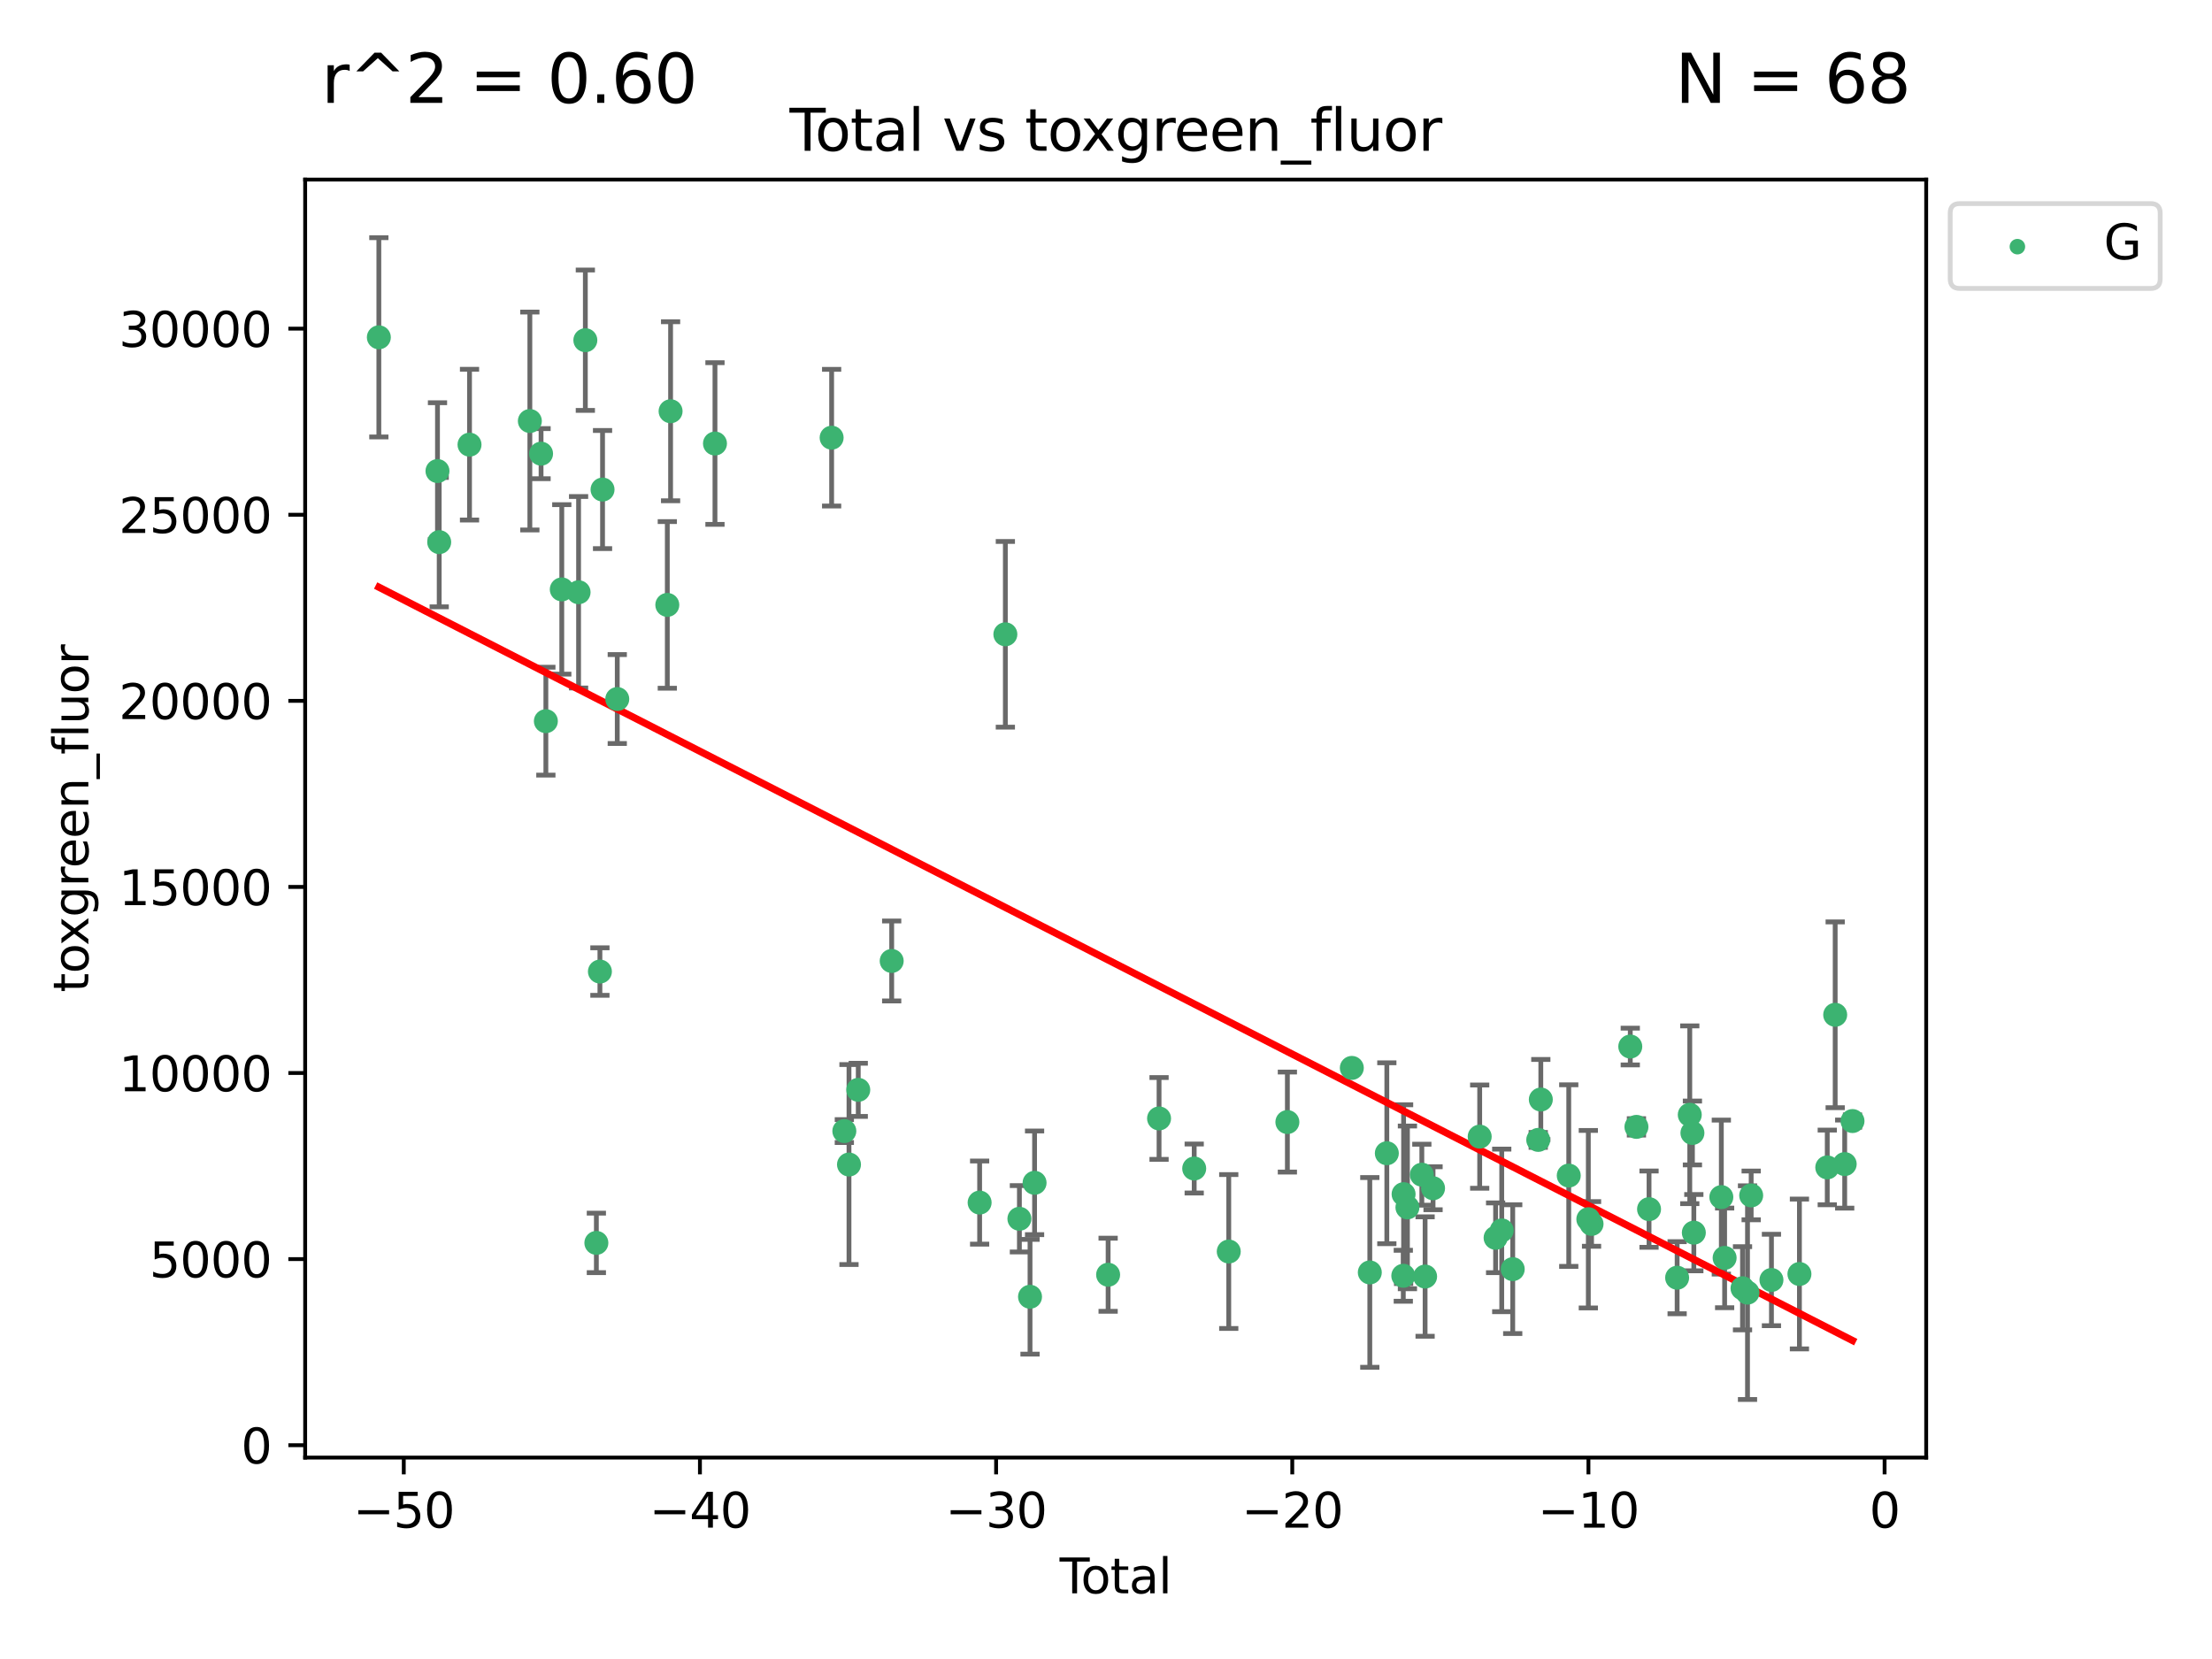 <?xml version="1.0" encoding="utf-8" standalone="no"?>
<!DOCTYPE svg PUBLIC "-//W3C//DTD SVG 1.1//EN"
  "http://www.w3.org/Graphics/SVG/1.1/DTD/svg11.dtd">
<svg xmlns:xlink="http://www.w3.org/1999/xlink" width="460.8pt" height="345.6pt" viewBox="0 0 460.8 345.6" xmlns="http://www.w3.org/2000/svg" version="1.1">
 <defs>
  <style type="text/css">*{stroke-linejoin: round; stroke-linecap: butt}</style>
 </defs>
 <g id="figure_1">
  <g id="patch_1">
   <path d="M 0 345.6 
L 460.8 345.6 
L 460.8 0 
L 0 0 
z
" style="fill: #ffffff"/>
  </g>
  <g id="axes_1">
   <g id="patch_2">
    <path d="M 63.571 303.64 
L 401.26 303.64 
L 401.26 37.411 
L 63.571 37.411 
z
" style="fill: #ffffff"/>
   </g>
   <g id="PathCollection_1">
    <defs>
     <path id="m50feec777f" d="M 0 1.118 
C 0.297 1.118 0.581 1 0.791 0.791 
C 1 0.581 1.118 0.297 1.118 0 
C 1.118 -0.297 1 -0.581 0.791 -0.791 
C 0.581 -1 0.297 -1.118 0 -1.118 
C -0.297 -1.118 -0.581 -1 -0.791 -0.791 
C -1 -0.581 -1.118 -0.297 -1.118 0 
C -1.118 0.297 -1 0.581 -0.791 0.791 
C -0.581 1 -0.297 1.118 0 1.118 
z
" style="stroke: #3cb371"/>
    </defs>
    <g clip-path="url(#p89e415d7a5)">
     <use xlink:href="#m50feec777f" x="78.921" y="70.269" style="fill: #3cb371; stroke: #3cb371"/>
     <use xlink:href="#m50feec777f" x="91.136" y="98.128" style="fill: #3cb371; stroke: #3cb371"/>
     <use xlink:href="#m50feec777f" x="91.494" y="112.936" style="fill: #3cb371; stroke: #3cb371"/>
     <use xlink:href="#m50feec777f" x="97.81" y="92.628" style="fill: #3cb371; stroke: #3cb371"/>
     <use xlink:href="#m50feec777f" x="110.379" y="87.706" style="fill: #3cb371; stroke: #3cb371"/>
     <use xlink:href="#m50feec777f" x="112.713" y="94.506" style="fill: #3cb371; stroke: #3cb371"/>
     <use xlink:href="#m50feec777f" x="113.714" y="150.232" style="fill: #3cb371; stroke: #3cb371"/>
     <use xlink:href="#m50feec777f" x="117.029" y="122.782" style="fill: #3cb371; stroke: #3cb371"/>
     <use xlink:href="#m50feec777f" x="120.529" y="123.376" style="fill: #3cb371; stroke: #3cb371"/>
     <use xlink:href="#m50feec777f" x="121.938" y="70.87" style="fill: #3cb371; stroke: #3cb371"/>
     <use xlink:href="#m50feec777f" x="124.233" y="258.917" style="fill: #3cb371; stroke: #3cb371"/>
     <use xlink:href="#m50feec777f" x="124.973" y="202.393" style="fill: #3cb371; stroke: #3cb371"/>
     <use xlink:href="#m50feec777f" x="125.521" y="101.983" style="fill: #3cb371; stroke: #3cb371"/>
     <use xlink:href="#m50feec777f" x="128.588" y="145.622" style="fill: #3cb371; stroke: #3cb371"/>
     <use xlink:href="#m50feec777f" x="139.013" y="126.013" style="fill: #3cb371; stroke: #3cb371"/>
     <use xlink:href="#m50feec777f" x="139.695" y="85.668" style="fill: #3cb371; stroke: #3cb371"/>
     <use xlink:href="#m50feec777f" x="148.942" y="92.395" style="fill: #3cb371; stroke: #3cb371"/>
     <use xlink:href="#m50feec777f" x="173.244" y="91.178" style="fill: #3cb371; stroke: #3cb371"/>
     <use xlink:href="#m50feec777f" x="175.89" y="235.62" style="fill: #3cb371; stroke: #3cb371"/>
     <use xlink:href="#m50feec777f" x="176.86" y="242.593" style="fill: #3cb371; stroke: #3cb371"/>
     <use xlink:href="#m50feec777f" x="178.791" y="227.033" style="fill: #3cb371; stroke: #3cb371"/>
     <use xlink:href="#m50feec777f" x="185.755" y="200.187" style="fill: #3cb371; stroke: #3cb371"/>
     <use xlink:href="#m50feec777f" x="204.075" y="250.518" style="fill: #3cb371; stroke: #3cb371"/>
     <use xlink:href="#m50feec777f" x="209.434" y="132.138" style="fill: #3cb371; stroke: #3cb371"/>
     <use xlink:href="#m50feec777f" x="212.36" y="253.895" style="fill: #3cb371; stroke: #3cb371"/>
     <use xlink:href="#m50feec777f" x="214.573" y="270.138" style="fill: #3cb371; stroke: #3cb371"/>
     <use xlink:href="#m50feec777f" x="215.521" y="246.401" style="fill: #3cb371; stroke: #3cb371"/>
     <use xlink:href="#m50feec777f" x="230.842" y="265.551" style="fill: #3cb371; stroke: #3cb371"/>
     <use xlink:href="#m50feec777f" x="241.453" y="232.992" style="fill: #3cb371; stroke: #3cb371"/>
     <use xlink:href="#m50feec777f" x="248.775" y="243.423" style="fill: #3cb371; stroke: #3cb371"/>
     <use xlink:href="#m50feec777f" x="255.972" y="260.715" style="fill: #3cb371; stroke: #3cb371"/>
     <use xlink:href="#m50feec777f" x="268.185" y="233.746" style="fill: #3cb371; stroke: #3cb371"/>
     <use xlink:href="#m50feec777f" x="281.609" y="222.465" style="fill: #3cb371; stroke: #3cb371"/>
     <use xlink:href="#m50feec777f" x="285.355" y="265.069" style="fill: #3cb371; stroke: #3cb371"/>
     <use xlink:href="#m50feec777f" x="288.902" y="240.244" style="fill: #3cb371; stroke: #3cb371"/>
     <use xlink:href="#m50feec777f" x="292.332" y="265.766" style="fill: #3cb371; stroke: #3cb371"/>
     <use xlink:href="#m50feec777f" x="292.394" y="248.765" style="fill: #3cb371; stroke: #3cb371"/>
     <use xlink:href="#m50feec777f" x="293.194" y="251.521" style="fill: #3cb371; stroke: #3cb371"/>
     <use xlink:href="#m50feec777f" x="296.194" y="244.71" style="fill: #3cb371; stroke: #3cb371"/>
     <use xlink:href="#m50feec777f" x="296.875" y="265.926" style="fill: #3cb371; stroke: #3cb371"/>
     <use xlink:href="#m50feec777f" x="298.531" y="247.533" style="fill: #3cb371; stroke: #3cb371"/>
     <use xlink:href="#m50feec777f" x="308.247" y="236.781" style="fill: #3cb371; stroke: #3cb371"/>
     <use xlink:href="#m50feec777f" x="311.561" y="257.855" style="fill: #3cb371; stroke: #3cb371"/>
     <use xlink:href="#m50feec777f" x="312.84" y="256.315" style="fill: #3cb371; stroke: #3cb371"/>
     <use xlink:href="#m50feec777f" x="315.128" y="264.386" style="fill: #3cb371; stroke: #3cb371"/>
     <use xlink:href="#m50feec777f" x="320.443" y="237.461" style="fill: #3cb371; stroke: #3cb371"/>
     <use xlink:href="#m50feec777f" x="320.98" y="229.05" style="fill: #3cb371; stroke: #3cb371"/>
     <use xlink:href="#m50feec777f" x="326.8" y="244.895" style="fill: #3cb371; stroke: #3cb371"/>
     <use xlink:href="#m50feec777f" x="330.877" y="253.983" style="fill: #3cb371; stroke: #3cb371"/>
     <use xlink:href="#m50feec777f" x="331.549" y="254.964" style="fill: #3cb371; stroke: #3cb371"/>
     <use xlink:href="#m50feec777f" x="339.616" y="218.015" style="fill: #3cb371; stroke: #3cb371"/>
     <use xlink:href="#m50feec777f" x="340.9" y="234.749" style="fill: #3cb371; stroke: #3cb371"/>
     <use xlink:href="#m50feec777f" x="343.526" y="251.89" style="fill: #3cb371; stroke: #3cb371"/>
     <use xlink:href="#m50feec777f" x="349.377" y="266.171" style="fill: #3cb371; stroke: #3cb371"/>
     <use xlink:href="#m50feec777f" x="352.01" y="232.227" style="fill: #3cb371; stroke: #3cb371"/>
     <use xlink:href="#m50feec777f" x="352.563" y="236.019" style="fill: #3cb371; stroke: #3cb371"/>
     <use xlink:href="#m50feec777f" x="352.856" y="256.785" style="fill: #3cb371; stroke: #3cb371"/>
     <use xlink:href="#m50feec777f" x="358.586" y="249.377" style="fill: #3cb371; stroke: #3cb371"/>
     <use xlink:href="#m50feec777f" x="359.272" y="262.041" style="fill: #3cb371; stroke: #3cb371"/>
     <use xlink:href="#m50feec777f" x="362.998" y="268.367" style="fill: #3cb371; stroke: #3cb371"/>
     <use xlink:href="#m50feec777f" x="364.039" y="269.278" style="fill: #3cb371; stroke: #3cb371"/>
     <use xlink:href="#m50feec777f" x="364.802" y="249.027" style="fill: #3cb371; stroke: #3cb371"/>
     <use xlink:href="#m50feec777f" x="369.025" y="266.639" style="fill: #3cb371; stroke: #3cb371"/>
     <use xlink:href="#m50feec777f" x="374.855" y="265.396" style="fill: #3cb371; stroke: #3cb371"/>
     <use xlink:href="#m50feec777f" x="380.652" y="243.193" style="fill: #3cb371; stroke: #3cb371"/>
     <use xlink:href="#m50feec777f" x="382.303" y="211.4" style="fill: #3cb371; stroke: #3cb371"/>
     <use xlink:href="#m50feec777f" x="384.285" y="242.5" style="fill: #3cb371; stroke: #3cb371"/>
     <use xlink:href="#m50feec777f" x="385.911" y="233.535" style="fill: #3cb371; stroke: #3cb371"/>
    </g>
   </g>
   <g id="matplotlib.axis_1">
    <g id="xtick_1">
     <g id="line2d_1">
      <defs>
       <path id="mc6e069c6bc" d="M 0 0 
L 0 3.5 
" style="stroke: #000000; stroke-width: 0.8"/>
      </defs>
      <g>
       <use xlink:href="#mc6e069c6bc" x="84.113" y="303.64" style="stroke: #000000; stroke-width: 0.8"/>
      </g>
     </g>
     <g id="text_1">
      <!-- −50 -->
      <g transform="translate(73.561 318.238)scale(0.1 -0.1)">
       <defs>
        <path id="DejaVuSans-2212" d="M 678 2272 
L 4684 2272 
L 4684 1741 
L 678 1741 
L 678 2272 
z
" transform="scale(0.016)"/>
        <path id="DejaVuSans-35" d="M 691 4666 
L 3169 4666 
L 3169 4134 
L 1269 4134 
L 1269 2991 
Q 1406 3038 1543 3061 
Q 1681 3084 1819 3084 
Q 2600 3084 3056 2656 
Q 3513 2228 3513 1497 
Q 3513 744 3044 326 
Q 2575 -91 1722 -91 
Q 1428 -91 1123 -41 
Q 819 9 494 109 
L 494 744 
Q 775 591 1075 516 
Q 1375 441 1709 441 
Q 2250 441 2565 725 
Q 2881 1009 2881 1497 
Q 2881 1984 2565 2268 
Q 2250 2553 1709 2553 
Q 1456 2553 1204 2497 
Q 953 2441 691 2322 
L 691 4666 
z
" transform="scale(0.016)"/>
        <path id="DejaVuSans-30" d="M 2034 4250 
Q 1547 4250 1301 3770 
Q 1056 3291 1056 2328 
Q 1056 1369 1301 889 
Q 1547 409 2034 409 
Q 2525 409 2770 889 
Q 3016 1369 3016 2328 
Q 3016 3291 2770 3770 
Q 2525 4250 2034 4250 
z
M 2034 4750 
Q 2819 4750 3233 4129 
Q 3647 3509 3647 2328 
Q 3647 1150 3233 529 
Q 2819 -91 2034 -91 
Q 1250 -91 836 529 
Q 422 1150 422 2328 
Q 422 3509 836 4129 
Q 1250 4750 2034 4750 
z
" transform="scale(0.016)"/>
       </defs>
       <use xlink:href="#DejaVuSans-2212"/>
       <use xlink:href="#DejaVuSans-35" x="83.789"/>
       <use xlink:href="#DejaVuSans-30" x="147.412"/>
      </g>
     </g>
    </g>
    <g id="xtick_2">
     <g id="line2d_2">
      <g>
       <use xlink:href="#mc6e069c6bc" x="145.81" y="303.64" style="stroke: #000000; stroke-width: 0.8"/>
      </g>
     </g>
     <g id="text_2">
      <!-- −40 -->
      <g transform="translate(135.257 318.238)scale(0.1 -0.1)">
       <defs>
        <path id="DejaVuSans-34" d="M 2419 4116 
L 825 1625 
L 2419 1625 
L 2419 4116 
z
M 2253 4666 
L 3047 4666 
L 3047 1625 
L 3713 1625 
L 3713 1100 
L 3047 1100 
L 3047 0 
L 2419 0 
L 2419 1100 
L 313 1100 
L 313 1709 
L 2253 4666 
z
" transform="scale(0.016)"/>
       </defs>
       <use xlink:href="#DejaVuSans-2212"/>
       <use xlink:href="#DejaVuSans-34" x="83.789"/>
       <use xlink:href="#DejaVuSans-30" x="147.412"/>
      </g>
     </g>
    </g>
    <g id="xtick_3">
     <g id="line2d_3">
      <g>
       <use xlink:href="#mc6e069c6bc" x="207.506" y="303.64" style="stroke: #000000; stroke-width: 0.8"/>
      </g>
     </g>
     <g id="text_3">
      <!-- −30 -->
      <g transform="translate(196.954 318.238)scale(0.1 -0.1)">
       <defs>
        <path id="DejaVuSans-33" d="M 2597 2516 
Q 3050 2419 3304 2112 
Q 3559 1806 3559 1356 
Q 3559 666 3084 287 
Q 2609 -91 1734 -91 
Q 1441 -91 1130 -33 
Q 819 25 488 141 
L 488 750 
Q 750 597 1062 519 
Q 1375 441 1716 441 
Q 2309 441 2620 675 
Q 2931 909 2931 1356 
Q 2931 1769 2642 2001 
Q 2353 2234 1838 2234 
L 1294 2234 
L 1294 2753 
L 1863 2753 
Q 2328 2753 2575 2939 
Q 2822 3125 2822 3475 
Q 2822 3834 2567 4026 
Q 2313 4219 1838 4219 
Q 1578 4219 1281 4162 
Q 984 4106 628 3988 
L 628 4550 
Q 988 4650 1302 4700 
Q 1616 4750 1894 4750 
Q 2613 4750 3031 4423 
Q 3450 4097 3450 3541 
Q 3450 3153 3228 2886 
Q 3006 2619 2597 2516 
z
" transform="scale(0.016)"/>
       </defs>
       <use xlink:href="#DejaVuSans-2212"/>
       <use xlink:href="#DejaVuSans-33" x="83.789"/>
       <use xlink:href="#DejaVuSans-30" x="147.412"/>
      </g>
     </g>
    </g>
    <g id="xtick_4">
     <g id="line2d_4">
      <g>
       <use xlink:href="#mc6e069c6bc" x="269.203" y="303.64" style="stroke: #000000; stroke-width: 0.8"/>
      </g>
     </g>
     <g id="text_4">
      <!-- −20 -->
      <g transform="translate(258.65 318.238)scale(0.1 -0.1)">
       <defs>
        <path id="DejaVuSans-32" d="M 1228 531 
L 3431 531 
L 3431 0 
L 469 0 
L 469 531 
Q 828 903 1448 1529 
Q 2069 2156 2228 2338 
Q 2531 2678 2651 2914 
Q 2772 3150 2772 3378 
Q 2772 3750 2511 3984 
Q 2250 4219 1831 4219 
Q 1534 4219 1204 4116 
Q 875 4013 500 3803 
L 500 4441 
Q 881 4594 1212 4672 
Q 1544 4750 1819 4750 
Q 2544 4750 2975 4387 
Q 3406 4025 3406 3419 
Q 3406 3131 3298 2873 
Q 3191 2616 2906 2266 
Q 2828 2175 2409 1742 
Q 1991 1309 1228 531 
z
" transform="scale(0.016)"/>
       </defs>
       <use xlink:href="#DejaVuSans-2212"/>
       <use xlink:href="#DejaVuSans-32" x="83.789"/>
       <use xlink:href="#DejaVuSans-30" x="147.412"/>
      </g>
     </g>
    </g>
    <g id="xtick_5">
     <g id="line2d_5">
      <g>
       <use xlink:href="#mc6e069c6bc" x="330.899" y="303.64" style="stroke: #000000; stroke-width: 0.8"/>
      </g>
     </g>
     <g id="text_5">
      <!-- −10 -->
      <g transform="translate(320.347 318.238)scale(0.1 -0.1)">
       <defs>
        <path id="DejaVuSans-31" d="M 794 531 
L 1825 531 
L 1825 4091 
L 703 3866 
L 703 4441 
L 1819 4666 
L 2450 4666 
L 2450 531 
L 3481 531 
L 3481 0 
L 794 0 
L 794 531 
z
" transform="scale(0.016)"/>
       </defs>
       <use xlink:href="#DejaVuSans-2212"/>
       <use xlink:href="#DejaVuSans-31" x="83.789"/>
       <use xlink:href="#DejaVuSans-30" x="147.412"/>
      </g>
     </g>
    </g>
    <g id="xtick_6">
     <g id="line2d_6">
      <g>
       <use xlink:href="#mc6e069c6bc" x="392.596" y="303.64" style="stroke: #000000; stroke-width: 0.8"/>
      </g>
     </g>
     <g id="text_6">
      <!-- 0 -->
      <g transform="translate(389.414 318.238)scale(0.1 -0.1)">
       <use xlink:href="#DejaVuSans-30"/>
      </g>
     </g>
    </g>
    <g id="text_7">
     <!-- Total -->
     <g transform="translate(220.739 331.917)scale(0.1 -0.1)">
      <defs>
       <path id="DejaVuSans-54" d="M -19 4666 
L 3928 4666 
L 3928 4134 
L 2272 4134 
L 2272 0 
L 1638 0 
L 1638 4134 
L -19 4134 
L -19 4666 
z
" transform="scale(0.016)"/>
       <path id="DejaVuSans-6f" d="M 1959 3097 
Q 1497 3097 1228 2736 
Q 959 2375 959 1747 
Q 959 1119 1226 758 
Q 1494 397 1959 397 
Q 2419 397 2687 759 
Q 2956 1122 2956 1747 
Q 2956 2369 2687 2733 
Q 2419 3097 1959 3097 
z
M 1959 3584 
Q 2709 3584 3137 3096 
Q 3566 2609 3566 1747 
Q 3566 888 3137 398 
Q 2709 -91 1959 -91 
Q 1206 -91 779 398 
Q 353 888 353 1747 
Q 353 2609 779 3096 
Q 1206 3584 1959 3584 
z
" transform="scale(0.016)"/>
       <path id="DejaVuSans-74" d="M 1172 4494 
L 1172 3500 
L 2356 3500 
L 2356 3053 
L 1172 3053 
L 1172 1153 
Q 1172 725 1289 603 
Q 1406 481 1766 481 
L 2356 481 
L 2356 0 
L 1766 0 
Q 1100 0 847 248 
Q 594 497 594 1153 
L 594 3053 
L 172 3053 
L 172 3500 
L 594 3500 
L 594 4494 
L 1172 4494 
z
" transform="scale(0.016)"/>
       <path id="DejaVuSans-61" d="M 2194 1759 
Q 1497 1759 1228 1600 
Q 959 1441 959 1056 
Q 959 750 1161 570 
Q 1363 391 1709 391 
Q 2188 391 2477 730 
Q 2766 1069 2766 1631 
L 2766 1759 
L 2194 1759 
z
M 3341 1997 
L 3341 0 
L 2766 0 
L 2766 531 
Q 2569 213 2275 61 
Q 1981 -91 1556 -91 
Q 1019 -91 701 211 
Q 384 513 384 1019 
Q 384 1609 779 1909 
Q 1175 2209 1959 2209 
L 2766 2209 
L 2766 2266 
Q 2766 2663 2505 2880 
Q 2244 3097 1772 3097 
Q 1472 3097 1187 3025 
Q 903 2953 641 2809 
L 641 3341 
Q 956 3463 1253 3523 
Q 1550 3584 1831 3584 
Q 2591 3584 2966 3190 
Q 3341 2797 3341 1997 
z
" transform="scale(0.016)"/>
       <path id="DejaVuSans-6c" d="M 603 4863 
L 1178 4863 
L 1178 0 
L 603 0 
L 603 4863 
z
" transform="scale(0.016)"/>
      </defs>
      <use xlink:href="#DejaVuSans-54"/>
      <use xlink:href="#DejaVuSans-6f" x="44.084"/>
      <use xlink:href="#DejaVuSans-74" x="105.266"/>
      <use xlink:href="#DejaVuSans-61" x="144.475"/>
      <use xlink:href="#DejaVuSans-6c" x="205.754"/>
     </g>
    </g>
   </g>
   <g id="matplotlib.axis_2">
    <g id="ytick_1">
     <g id="line2d_7">
      <defs>
       <path id="m54a5e94e7d" d="M 0 0 
L -3.5 0 
" style="stroke: #000000; stroke-width: 0.8"/>
      </defs>
      <g>
       <use xlink:href="#m54a5e94e7d" x="63.571" y="301.063" style="stroke: #000000; stroke-width: 0.8"/>
      </g>
     </g>
     <g id="text_8">
      <!-- 0 -->
      <g transform="translate(50.209 304.863)scale(0.1 -0.1)">
       <use xlink:href="#DejaVuSans-30"/>
      </g>
     </g>
    </g>
    <g id="ytick_2">
     <g id="line2d_8">
      <g>
       <use xlink:href="#m54a5e94e7d" x="63.571" y="262.296" style="stroke: #000000; stroke-width: 0.8"/>
      </g>
     </g>
     <g id="text_9">
      <!-- 5000 -->
      <g transform="translate(31.121 266.095)scale(0.1 -0.1)">
       <use xlink:href="#DejaVuSans-35"/>
       <use xlink:href="#DejaVuSans-30" x="63.623"/>
       <use xlink:href="#DejaVuSans-30" x="127.246"/>
       <use xlink:href="#DejaVuSans-30" x="190.869"/>
      </g>
     </g>
    </g>
    <g id="ytick_3">
     <g id="line2d_9">
      <g>
       <use xlink:href="#m54a5e94e7d" x="63.571" y="223.529" style="stroke: #000000; stroke-width: 0.8"/>
      </g>
     </g>
     <g id="text_10">
      <!-- 10000 -->
      <g transform="translate(24.759 227.328)scale(0.1 -0.1)">
       <use xlink:href="#DejaVuSans-31"/>
       <use xlink:href="#DejaVuSans-30" x="63.623"/>
       <use xlink:href="#DejaVuSans-30" x="127.246"/>
       <use xlink:href="#DejaVuSans-30" x="190.869"/>
       <use xlink:href="#DejaVuSans-30" x="254.492"/>
      </g>
     </g>
    </g>
    <g id="ytick_4">
     <g id="line2d_10">
      <g>
       <use xlink:href="#m54a5e94e7d" x="63.571" y="184.762" style="stroke: #000000; stroke-width: 0.8"/>
      </g>
     </g>
     <g id="text_11">
      <!-- 15000 -->
      <g transform="translate(24.759 188.561)scale(0.1 -0.1)">
       <use xlink:href="#DejaVuSans-31"/>
       <use xlink:href="#DejaVuSans-35" x="63.623"/>
       <use xlink:href="#DejaVuSans-30" x="127.246"/>
       <use xlink:href="#DejaVuSans-30" x="190.869"/>
       <use xlink:href="#DejaVuSans-30" x="254.492"/>
      </g>
     </g>
    </g>
    <g id="ytick_5">
     <g id="line2d_11">
      <g>
       <use xlink:href="#m54a5e94e7d" x="63.571" y="145.995" style="stroke: #000000; stroke-width: 0.8"/>
      </g>
     </g>
     <g id="text_12">
      <!-- 20000 -->
      <g transform="translate(24.759 149.794)scale(0.1 -0.1)">
       <use xlink:href="#DejaVuSans-32"/>
       <use xlink:href="#DejaVuSans-30" x="63.623"/>
       <use xlink:href="#DejaVuSans-30" x="127.246"/>
       <use xlink:href="#DejaVuSans-30" x="190.869"/>
       <use xlink:href="#DejaVuSans-30" x="254.492"/>
      </g>
     </g>
    </g>
    <g id="ytick_6">
     <g id="line2d_12">
      <g>
       <use xlink:href="#m54a5e94e7d" x="63.571" y="107.228" style="stroke: #000000; stroke-width: 0.8"/>
      </g>
     </g>
     <g id="text_13">
      <!-- 25000 -->
      <g transform="translate(24.759 111.027)scale(0.1 -0.1)">
       <use xlink:href="#DejaVuSans-32"/>
       <use xlink:href="#DejaVuSans-35" x="63.623"/>
       <use xlink:href="#DejaVuSans-30" x="127.246"/>
       <use xlink:href="#DejaVuSans-30" x="190.869"/>
       <use xlink:href="#DejaVuSans-30" x="254.492"/>
      </g>
     </g>
    </g>
    <g id="ytick_7">
     <g id="line2d_13">
      <g>
       <use xlink:href="#m54a5e94e7d" x="63.571" y="68.461" style="stroke: #000000; stroke-width: 0.8"/>
      </g>
     </g>
     <g id="text_14">
      <!-- 30000 -->
      <g transform="translate(24.759 72.26)scale(0.1 -0.1)">
       <use xlink:href="#DejaVuSans-33"/>
       <use xlink:href="#DejaVuSans-30" x="63.623"/>
       <use xlink:href="#DejaVuSans-30" x="127.246"/>
       <use xlink:href="#DejaVuSans-30" x="190.869"/>
       <use xlink:href="#DejaVuSans-30" x="254.492"/>
      </g>
     </g>
    </g>
    <g id="text_15">
     <!-- toxgreen_fluor -->
     <g transform="translate(18.401 206.72)rotate(-90)scale(0.1 -0.1)">
      <defs>
       <path id="DejaVuSans-78" d="M 3513 3500 
L 2247 1797 
L 3578 0 
L 2900 0 
L 1881 1375 
L 863 0 
L 184 0 
L 1544 1831 
L 300 3500 
L 978 3500 
L 1906 2253 
L 2834 3500 
L 3513 3500 
z
" transform="scale(0.016)"/>
       <path id="DejaVuSans-67" d="M 2906 1791 
Q 2906 2416 2648 2759 
Q 2391 3103 1925 3103 
Q 1463 3103 1205 2759 
Q 947 2416 947 1791 
Q 947 1169 1205 825 
Q 1463 481 1925 481 
Q 2391 481 2648 825 
Q 2906 1169 2906 1791 
z
M 3481 434 
Q 3481 -459 3084 -895 
Q 2688 -1331 1869 -1331 
Q 1566 -1331 1297 -1286 
Q 1028 -1241 775 -1147 
L 775 -588 
Q 1028 -725 1275 -790 
Q 1522 -856 1778 -856 
Q 2344 -856 2625 -561 
Q 2906 -266 2906 331 
L 2906 616 
Q 2728 306 2450 153 
Q 2172 0 1784 0 
Q 1141 0 747 490 
Q 353 981 353 1791 
Q 353 2603 747 3093 
Q 1141 3584 1784 3584 
Q 2172 3584 2450 3431 
Q 2728 3278 2906 2969 
L 2906 3500 
L 3481 3500 
L 3481 434 
z
" transform="scale(0.016)"/>
       <path id="DejaVuSans-72" d="M 2631 2963 
Q 2534 3019 2420 3045 
Q 2306 3072 2169 3072 
Q 1681 3072 1420 2755 
Q 1159 2438 1159 1844 
L 1159 0 
L 581 0 
L 581 3500 
L 1159 3500 
L 1159 2956 
Q 1341 3275 1631 3429 
Q 1922 3584 2338 3584 
Q 2397 3584 2469 3576 
Q 2541 3569 2628 3553 
L 2631 2963 
z
" transform="scale(0.016)"/>
       <path id="DejaVuSans-65" d="M 3597 1894 
L 3597 1613 
L 953 1613 
Q 991 1019 1311 708 
Q 1631 397 2203 397 
Q 2534 397 2845 478 
Q 3156 559 3463 722 
L 3463 178 
Q 3153 47 2828 -22 
Q 2503 -91 2169 -91 
Q 1331 -91 842 396 
Q 353 884 353 1716 
Q 353 2575 817 3079 
Q 1281 3584 2069 3584 
Q 2775 3584 3186 3129 
Q 3597 2675 3597 1894 
z
M 3022 2063 
Q 3016 2534 2758 2815 
Q 2500 3097 2075 3097 
Q 1594 3097 1305 2825 
Q 1016 2553 972 2059 
L 3022 2063 
z
" transform="scale(0.016)"/>
       <path id="DejaVuSans-6e" d="M 3513 2113 
L 3513 0 
L 2938 0 
L 2938 2094 
Q 2938 2591 2744 2837 
Q 2550 3084 2163 3084 
Q 1697 3084 1428 2787 
Q 1159 2491 1159 1978 
L 1159 0 
L 581 0 
L 581 3500 
L 1159 3500 
L 1159 2956 
Q 1366 3272 1645 3428 
Q 1925 3584 2291 3584 
Q 2894 3584 3203 3211 
Q 3513 2838 3513 2113 
z
" transform="scale(0.016)"/>
       <path id="DejaVuSans-5f" d="M 3263 -1063 
L 3263 -1509 
L -63 -1509 
L -63 -1063 
L 3263 -1063 
z
" transform="scale(0.016)"/>
       <path id="DejaVuSans-66" d="M 2375 4863 
L 2375 4384 
L 1825 4384 
Q 1516 4384 1395 4259 
Q 1275 4134 1275 3809 
L 1275 3500 
L 2222 3500 
L 2222 3053 
L 1275 3053 
L 1275 0 
L 697 0 
L 697 3053 
L 147 3053 
L 147 3500 
L 697 3500 
L 697 3744 
Q 697 4328 969 4595 
Q 1241 4863 1831 4863 
L 2375 4863 
z
" transform="scale(0.016)"/>
       <path id="DejaVuSans-75" d="M 544 1381 
L 544 3500 
L 1119 3500 
L 1119 1403 
Q 1119 906 1312 657 
Q 1506 409 1894 409 
Q 2359 409 2629 706 
Q 2900 1003 2900 1516 
L 2900 3500 
L 3475 3500 
L 3475 0 
L 2900 0 
L 2900 538 
Q 2691 219 2414 64 
Q 2138 -91 1772 -91 
Q 1169 -91 856 284 
Q 544 659 544 1381 
z
M 1991 3584 
L 1991 3584 
z
" transform="scale(0.016)"/>
      </defs>
      <use xlink:href="#DejaVuSans-74"/>
      <use xlink:href="#DejaVuSans-6f" x="39.209"/>
      <use xlink:href="#DejaVuSans-78" x="97.266"/>
      <use xlink:href="#DejaVuSans-67" x="156.445"/>
      <use xlink:href="#DejaVuSans-72" x="219.922"/>
      <use xlink:href="#DejaVuSans-65" x="258.785"/>
      <use xlink:href="#DejaVuSans-65" x="320.309"/>
      <use xlink:href="#DejaVuSans-6e" x="381.832"/>
      <use xlink:href="#DejaVuSans-5f" x="445.211"/>
      <use xlink:href="#DejaVuSans-66" x="495.211"/>
      <use xlink:href="#DejaVuSans-6c" x="530.416"/>
      <use xlink:href="#DejaVuSans-75" x="558.199"/>
      <use xlink:href="#DejaVuSans-6f" x="621.578"/>
      <use xlink:href="#DejaVuSans-72" x="682.76"/>
     </g>
    </g>
   </g>
   <g id="LineCollection_1">
    <path d="M 78.921 91.025 
L 78.921 49.513 
" clip-path="url(#p89e415d7a5)" style="fill: none; stroke: #696969"/>
    <path d="M 91.136 112.365 
L 91.136 83.892 
" clip-path="url(#p89e415d7a5)" style="fill: none; stroke: #696969"/>
    <path d="M 91.494 126.411 
L 91.494 99.461 
" clip-path="url(#p89e415d7a5)" style="fill: none; stroke: #696969"/>
    <path d="M 97.81 108.33 
L 97.81 76.926 
" clip-path="url(#p89e415d7a5)" style="fill: none; stroke: #696969"/>
    <path d="M 110.379 110.4 
L 110.379 65.012 
" clip-path="url(#p89e415d7a5)" style="fill: none; stroke: #696969"/>
    <path d="M 112.713 99.727 
L 112.713 89.286 
" clip-path="url(#p89e415d7a5)" style="fill: none; stroke: #696969"/>
    <path d="M 113.714 161.47 
L 113.714 138.993 
" clip-path="url(#p89e415d7a5)" style="fill: none; stroke: #696969"/>
    <path d="M 117.029 140.43 
L 117.029 105.133 
" clip-path="url(#p89e415d7a5)" style="fill: none; stroke: #696969"/>
    <path d="M 120.529 143.318 
L 120.529 103.434 
" clip-path="url(#p89e415d7a5)" style="fill: none; stroke: #696969"/>
    <path d="M 121.938 85.493 
L 121.938 56.247 
" clip-path="url(#p89e415d7a5)" style="fill: none; stroke: #696969"/>
    <path d="M 124.233 265.113 
L 124.233 252.72 
" clip-path="url(#p89e415d7a5)" style="fill: none; stroke: #696969"/>
    <path d="M 124.973 207.343 
L 124.973 197.443 
" clip-path="url(#p89e415d7a5)" style="fill: none; stroke: #696969"/>
    <path d="M 125.521 114.287 
L 125.521 89.679 
" clip-path="url(#p89e415d7a5)" style="fill: none; stroke: #696969"/>
    <path d="M 128.588 154.886 
L 128.588 136.359 
" clip-path="url(#p89e415d7a5)" style="fill: none; stroke: #696969"/>
    <path d="M 139.013 143.369 
L 139.013 108.657 
" clip-path="url(#p89e415d7a5)" style="fill: none; stroke: #696969"/>
    <path d="M 139.695 104.315 
L 139.695 67.021 
" clip-path="url(#p89e415d7a5)" style="fill: none; stroke: #696969"/>
    <path d="M 148.942 109.235 
L 148.942 75.555 
" clip-path="url(#p89e415d7a5)" style="fill: none; stroke: #696969"/>
    <path d="M 173.244 105.412 
L 173.244 76.943 
" clip-path="url(#p89e415d7a5)" style="fill: none; stroke: #696969"/>
    <path d="M 175.89 238.008 
L 175.89 233.232 
" clip-path="url(#p89e415d7a5)" style="fill: none; stroke: #696969"/>
    <path d="M 176.86 263.421 
L 176.86 221.764 
" clip-path="url(#p89e415d7a5)" style="fill: none; stroke: #696969"/>
    <path d="M 178.791 232.567 
L 178.791 221.498 
" clip-path="url(#p89e415d7a5)" style="fill: none; stroke: #696969"/>
    <path d="M 185.755 208.517 
L 185.755 191.856 
" clip-path="url(#p89e415d7a5)" style="fill: none; stroke: #696969"/>
    <path d="M 204.075 259.178 
L 204.075 241.858 
" clip-path="url(#p89e415d7a5)" style="fill: none; stroke: #696969"/>
    <path d="M 209.434 151.477 
L 209.434 112.799 
" clip-path="url(#p89e415d7a5)" style="fill: none; stroke: #696969"/>
    <path d="M 212.36 260.807 
L 212.36 246.982 
" clip-path="url(#p89e415d7a5)" style="fill: none; stroke: #696969"/>
    <path d="M 214.573 282.089 
L 214.573 258.187 
" clip-path="url(#p89e415d7a5)" style="fill: none; stroke: #696969"/>
    <path d="M 215.521 257.202 
L 215.521 235.6 
" clip-path="url(#p89e415d7a5)" style="fill: none; stroke: #696969"/>
    <path d="M 230.842 273.166 
L 230.842 257.936 
" clip-path="url(#p89e415d7a5)" style="fill: none; stroke: #696969"/>
    <path d="M 241.453 241.515 
L 241.453 224.468 
" clip-path="url(#p89e415d7a5)" style="fill: none; stroke: #696969"/>
    <path d="M 248.775 248.525 
L 248.775 238.322 
" clip-path="url(#p89e415d7a5)" style="fill: none; stroke: #696969"/>
    <path d="M 255.972 276.745 
L 255.972 244.685 
" clip-path="url(#p89e415d7a5)" style="fill: none; stroke: #696969"/>
    <path d="M 268.185 244.161 
L 268.185 223.331 
" clip-path="url(#p89e415d7a5)" style="fill: none; stroke: #696969"/>
    <path d="M 281.609 223.261 
L 281.609 221.67 
" clip-path="url(#p89e415d7a5)" style="fill: none; stroke: #696969"/>
    <path d="M 285.355 284.833 
L 285.355 245.304 
" clip-path="url(#p89e415d7a5)" style="fill: none; stroke: #696969"/>
    <path d="M 288.902 259.089 
L 288.902 221.4 
" clip-path="url(#p89e415d7a5)" style="fill: none; stroke: #696969"/>
    <path d="M 292.332 271.074 
L 292.332 260.457 
" clip-path="url(#p89e415d7a5)" style="fill: none; stroke: #696969"/>
    <path d="M 292.394 267.39 
L 292.394 230.14 
" clip-path="url(#p89e415d7a5)" style="fill: none; stroke: #696969"/>
    <path d="M 293.194 268.47 
L 293.194 234.571 
" clip-path="url(#p89e415d7a5)" style="fill: none; stroke: #696969"/>
    <path d="M 296.194 251.058 
L 296.194 238.362 
" clip-path="url(#p89e415d7a5)" style="fill: none; stroke: #696969"/>
    <path d="M 296.875 278.363 
L 296.875 253.49 
" clip-path="url(#p89e415d7a5)" style="fill: none; stroke: #696969"/>
    <path d="M 298.531 252.011 
L 298.531 243.056 
" clip-path="url(#p89e415d7a5)" style="fill: none; stroke: #696969"/>
    <path d="M 308.247 247.535 
L 308.247 226.027 
" clip-path="url(#p89e415d7a5)" style="fill: none; stroke: #696969"/>
    <path d="M 311.561 265.119 
L 311.561 250.591 
" clip-path="url(#p89e415d7a5)" style="fill: none; stroke: #696969"/>
    <path d="M 312.84 273.247 
L 312.84 239.382 
" clip-path="url(#p89e415d7a5)" style="fill: none; stroke: #696969"/>
    <path d="M 315.128 277.803 
L 315.128 250.969 
" clip-path="url(#p89e415d7a5)" style="fill: none; stroke: #696969"/>
    <path d="M 320.443 239.015 
L 320.443 235.907 
" clip-path="url(#p89e415d7a5)" style="fill: none; stroke: #696969"/>
    <path d="M 320.98 237.398 
L 320.98 220.703 
" clip-path="url(#p89e415d7a5)" style="fill: none; stroke: #696969"/>
    <path d="M 326.8 263.811 
L 326.8 225.98 
" clip-path="url(#p89e415d7a5)" style="fill: none; stroke: #696969"/>
    <path d="M 330.877 272.471 
L 330.877 235.495 
" clip-path="url(#p89e415d7a5)" style="fill: none; stroke: #696969"/>
    <path d="M 331.549 259.619 
L 331.549 250.31 
" clip-path="url(#p89e415d7a5)" style="fill: none; stroke: #696969"/>
    <path d="M 339.616 221.845 
L 339.616 214.185 
" clip-path="url(#p89e415d7a5)" style="fill: none; stroke: #696969"/>
    <path d="M 340.9 236.465 
L 340.9 233.034 
" clip-path="url(#p89e415d7a5)" style="fill: none; stroke: #696969"/>
    <path d="M 343.526 259.836 
L 343.526 243.943 
" clip-path="url(#p89e415d7a5)" style="fill: none; stroke: #696969"/>
    <path d="M 349.377 273.68 
L 349.377 258.662 
" clip-path="url(#p89e415d7a5)" style="fill: none; stroke: #696969"/>
    <path d="M 352.01 250.743 
L 352.01 213.712 
" clip-path="url(#p89e415d7a5)" style="fill: none; stroke: #696969"/>
    <path d="M 352.563 242.668 
L 352.563 229.37 
" clip-path="url(#p89e415d7a5)" style="fill: none; stroke: #696969"/>
    <path d="M 352.856 264.731 
L 352.856 248.838 
" clip-path="url(#p89e415d7a5)" style="fill: none; stroke: #696969"/>
    <path d="M 358.586 265.415 
L 358.586 233.338 
" clip-path="url(#p89e415d7a5)" style="fill: none; stroke: #696969"/>
    <path d="M 359.272 272.416 
L 359.272 251.666 
" clip-path="url(#p89e415d7a5)" style="fill: none; stroke: #696969"/>
    <path d="M 362.998 277.035 
L 362.998 259.7 
" clip-path="url(#p89e415d7a5)" style="fill: none; stroke: #696969"/>
    <path d="M 364.039 291.539 
L 364.039 247.016 
" clip-path="url(#p89e415d7a5)" style="fill: none; stroke: #696969"/>
    <path d="M 364.802 254.104 
L 364.802 243.951 
" clip-path="url(#p89e415d7a5)" style="fill: none; stroke: #696969"/>
    <path d="M 369.025 276.163 
L 369.025 257.116 
" clip-path="url(#p89e415d7a5)" style="fill: none; stroke: #696969"/>
    <path d="M 374.855 281.002 
L 374.855 249.79 
" clip-path="url(#p89e415d7a5)" style="fill: none; stroke: #696969"/>
    <path d="M 380.652 250.97 
L 380.652 235.416 
" clip-path="url(#p89e415d7a5)" style="fill: none; stroke: #696969"/>
    <path d="M 382.303 230.749 
L 382.303 192.05 
" clip-path="url(#p89e415d7a5)" style="fill: none; stroke: #696969"/>
    <path d="M 384.285 251.677 
L 384.285 233.324 
" clip-path="url(#p89e415d7a5)" style="fill: none; stroke: #696969"/>
    <path d="M 385.911 234.821 
L 385.911 232.248 
" clip-path="url(#p89e415d7a5)" style="fill: none; stroke: #696969"/>
   </g>
   <g id="line2d_14">
    <defs>
     <path id="m67d5f216ce" d="M 2 0 
L -2 -0 
" style="stroke: #696969"/>
    </defs>
    <g clip-path="url(#p89e415d7a5)">
     <use xlink:href="#m67d5f216ce" x="78.921" y="91.025" style="fill: #696969; stroke: #696969"/>
     <use xlink:href="#m67d5f216ce" x="91.136" y="112.365" style="fill: #696969; stroke: #696969"/>
     <use xlink:href="#m67d5f216ce" x="91.494" y="126.411" style="fill: #696969; stroke: #696969"/>
     <use xlink:href="#m67d5f216ce" x="97.81" y="108.33" style="fill: #696969; stroke: #696969"/>
     <use xlink:href="#m67d5f216ce" x="110.379" y="110.4" style="fill: #696969; stroke: #696969"/>
     <use xlink:href="#m67d5f216ce" x="112.713" y="99.727" style="fill: #696969; stroke: #696969"/>
     <use xlink:href="#m67d5f216ce" x="113.714" y="161.47" style="fill: #696969; stroke: #696969"/>
     <use xlink:href="#m67d5f216ce" x="117.029" y="140.43" style="fill: #696969; stroke: #696969"/>
     <use xlink:href="#m67d5f216ce" x="120.529" y="143.318" style="fill: #696969; stroke: #696969"/>
     <use xlink:href="#m67d5f216ce" x="121.938" y="85.493" style="fill: #696969; stroke: #696969"/>
     <use xlink:href="#m67d5f216ce" x="124.233" y="265.113" style="fill: #696969; stroke: #696969"/>
     <use xlink:href="#m67d5f216ce" x="124.973" y="207.343" style="fill: #696969; stroke: #696969"/>
     <use xlink:href="#m67d5f216ce" x="125.521" y="114.287" style="fill: #696969; stroke: #696969"/>
     <use xlink:href="#m67d5f216ce" x="128.588" y="154.886" style="fill: #696969; stroke: #696969"/>
     <use xlink:href="#m67d5f216ce" x="139.013" y="143.369" style="fill: #696969; stroke: #696969"/>
     <use xlink:href="#m67d5f216ce" x="139.695" y="104.315" style="fill: #696969; stroke: #696969"/>
     <use xlink:href="#m67d5f216ce" x="148.942" y="109.235" style="fill: #696969; stroke: #696969"/>
     <use xlink:href="#m67d5f216ce" x="173.244" y="105.412" style="fill: #696969; stroke: #696969"/>
     <use xlink:href="#m67d5f216ce" x="175.89" y="238.008" style="fill: #696969; stroke: #696969"/>
     <use xlink:href="#m67d5f216ce" x="176.86" y="263.421" style="fill: #696969; stroke: #696969"/>
     <use xlink:href="#m67d5f216ce" x="178.791" y="232.567" style="fill: #696969; stroke: #696969"/>
     <use xlink:href="#m67d5f216ce" x="185.755" y="208.517" style="fill: #696969; stroke: #696969"/>
     <use xlink:href="#m67d5f216ce" x="204.075" y="259.178" style="fill: #696969; stroke: #696969"/>
     <use xlink:href="#m67d5f216ce" x="209.434" y="151.477" style="fill: #696969; stroke: #696969"/>
     <use xlink:href="#m67d5f216ce" x="212.36" y="260.807" style="fill: #696969; stroke: #696969"/>
     <use xlink:href="#m67d5f216ce" x="214.573" y="282.089" style="fill: #696969; stroke: #696969"/>
     <use xlink:href="#m67d5f216ce" x="215.521" y="257.202" style="fill: #696969; stroke: #696969"/>
     <use xlink:href="#m67d5f216ce" x="230.842" y="273.166" style="fill: #696969; stroke: #696969"/>
     <use xlink:href="#m67d5f216ce" x="241.453" y="241.515" style="fill: #696969; stroke: #696969"/>
     <use xlink:href="#m67d5f216ce" x="248.775" y="248.525" style="fill: #696969; stroke: #696969"/>
     <use xlink:href="#m67d5f216ce" x="255.972" y="276.745" style="fill: #696969; stroke: #696969"/>
     <use xlink:href="#m67d5f216ce" x="268.185" y="244.161" style="fill: #696969; stroke: #696969"/>
     <use xlink:href="#m67d5f216ce" x="281.609" y="223.261" style="fill: #696969; stroke: #696969"/>
     <use xlink:href="#m67d5f216ce" x="285.355" y="284.833" style="fill: #696969; stroke: #696969"/>
     <use xlink:href="#m67d5f216ce" x="288.902" y="259.089" style="fill: #696969; stroke: #696969"/>
     <use xlink:href="#m67d5f216ce" x="292.332" y="271.074" style="fill: #696969; stroke: #696969"/>
     <use xlink:href="#m67d5f216ce" x="292.394" y="267.39" style="fill: #696969; stroke: #696969"/>
     <use xlink:href="#m67d5f216ce" x="293.194" y="268.47" style="fill: #696969; stroke: #696969"/>
     <use xlink:href="#m67d5f216ce" x="296.194" y="251.058" style="fill: #696969; stroke: #696969"/>
     <use xlink:href="#m67d5f216ce" x="296.875" y="278.363" style="fill: #696969; stroke: #696969"/>
     <use xlink:href="#m67d5f216ce" x="298.531" y="252.011" style="fill: #696969; stroke: #696969"/>
     <use xlink:href="#m67d5f216ce" x="308.247" y="247.535" style="fill: #696969; stroke: #696969"/>
     <use xlink:href="#m67d5f216ce" x="311.561" y="265.119" style="fill: #696969; stroke: #696969"/>
     <use xlink:href="#m67d5f216ce" x="312.84" y="273.247" style="fill: #696969; stroke: #696969"/>
     <use xlink:href="#m67d5f216ce" x="315.128" y="277.803" style="fill: #696969; stroke: #696969"/>
     <use xlink:href="#m67d5f216ce" x="320.443" y="239.015" style="fill: #696969; stroke: #696969"/>
     <use xlink:href="#m67d5f216ce" x="320.98" y="237.398" style="fill: #696969; stroke: #696969"/>
     <use xlink:href="#m67d5f216ce" x="326.8" y="263.811" style="fill: #696969; stroke: #696969"/>
     <use xlink:href="#m67d5f216ce" x="330.877" y="272.471" style="fill: #696969; stroke: #696969"/>
     <use xlink:href="#m67d5f216ce" x="331.549" y="259.619" style="fill: #696969; stroke: #696969"/>
     <use xlink:href="#m67d5f216ce" x="339.616" y="221.845" style="fill: #696969; stroke: #696969"/>
     <use xlink:href="#m67d5f216ce" x="340.9" y="236.465" style="fill: #696969; stroke: #696969"/>
     <use xlink:href="#m67d5f216ce" x="343.526" y="259.836" style="fill: #696969; stroke: #696969"/>
     <use xlink:href="#m67d5f216ce" x="349.377" y="273.68" style="fill: #696969; stroke: #696969"/>
     <use xlink:href="#m67d5f216ce" x="352.01" y="250.743" style="fill: #696969; stroke: #696969"/>
     <use xlink:href="#m67d5f216ce" x="352.563" y="242.668" style="fill: #696969; stroke: #696969"/>
     <use xlink:href="#m67d5f216ce" x="352.856" y="264.731" style="fill: #696969; stroke: #696969"/>
     <use xlink:href="#m67d5f216ce" x="358.586" y="265.415" style="fill: #696969; stroke: #696969"/>
     <use xlink:href="#m67d5f216ce" x="359.272" y="272.416" style="fill: #696969; stroke: #696969"/>
     <use xlink:href="#m67d5f216ce" x="362.998" y="277.035" style="fill: #696969; stroke: #696969"/>
     <use xlink:href="#m67d5f216ce" x="364.039" y="291.539" style="fill: #696969; stroke: #696969"/>
     <use xlink:href="#m67d5f216ce" x="364.802" y="254.104" style="fill: #696969; stroke: #696969"/>
     <use xlink:href="#m67d5f216ce" x="369.025" y="276.163" style="fill: #696969; stroke: #696969"/>
     <use xlink:href="#m67d5f216ce" x="374.855" y="281.002" style="fill: #696969; stroke: #696969"/>
     <use xlink:href="#m67d5f216ce" x="380.652" y="250.97" style="fill: #696969; stroke: #696969"/>
     <use xlink:href="#m67d5f216ce" x="382.303" y="230.749" style="fill: #696969; stroke: #696969"/>
     <use xlink:href="#m67d5f216ce" x="384.285" y="251.677" style="fill: #696969; stroke: #696969"/>
     <use xlink:href="#m67d5f216ce" x="385.911" y="234.821" style="fill: #696969; stroke: #696969"/>
    </g>
   </g>
   <g id="line2d_15">
    <g clip-path="url(#p89e415d7a5)">
     <use xlink:href="#m67d5f216ce" x="78.921" y="49.513" style="fill: #696969; stroke: #696969"/>
     <use xlink:href="#m67d5f216ce" x="91.136" y="83.892" style="fill: #696969; stroke: #696969"/>
     <use xlink:href="#m67d5f216ce" x="91.494" y="99.461" style="fill: #696969; stroke: #696969"/>
     <use xlink:href="#m67d5f216ce" x="97.81" y="76.926" style="fill: #696969; stroke: #696969"/>
     <use xlink:href="#m67d5f216ce" x="110.379" y="65.012" style="fill: #696969; stroke: #696969"/>
     <use xlink:href="#m67d5f216ce" x="112.713" y="89.286" style="fill: #696969; stroke: #696969"/>
     <use xlink:href="#m67d5f216ce" x="113.714" y="138.993" style="fill: #696969; stroke: #696969"/>
     <use xlink:href="#m67d5f216ce" x="117.029" y="105.133" style="fill: #696969; stroke: #696969"/>
     <use xlink:href="#m67d5f216ce" x="120.529" y="103.434" style="fill: #696969; stroke: #696969"/>
     <use xlink:href="#m67d5f216ce" x="121.938" y="56.247" style="fill: #696969; stroke: #696969"/>
     <use xlink:href="#m67d5f216ce" x="124.233" y="252.72" style="fill: #696969; stroke: #696969"/>
     <use xlink:href="#m67d5f216ce" x="124.973" y="197.443" style="fill: #696969; stroke: #696969"/>
     <use xlink:href="#m67d5f216ce" x="125.521" y="89.679" style="fill: #696969; stroke: #696969"/>
     <use xlink:href="#m67d5f216ce" x="128.588" y="136.359" style="fill: #696969; stroke: #696969"/>
     <use xlink:href="#m67d5f216ce" x="139.013" y="108.657" style="fill: #696969; stroke: #696969"/>
     <use xlink:href="#m67d5f216ce" x="139.695" y="67.021" style="fill: #696969; stroke: #696969"/>
     <use xlink:href="#m67d5f216ce" x="148.942" y="75.555" style="fill: #696969; stroke: #696969"/>
     <use xlink:href="#m67d5f216ce" x="173.244" y="76.943" style="fill: #696969; stroke: #696969"/>
     <use xlink:href="#m67d5f216ce" x="175.89" y="233.232" style="fill: #696969; stroke: #696969"/>
     <use xlink:href="#m67d5f216ce" x="176.86" y="221.764" style="fill: #696969; stroke: #696969"/>
     <use xlink:href="#m67d5f216ce" x="178.791" y="221.498" style="fill: #696969; stroke: #696969"/>
     <use xlink:href="#m67d5f216ce" x="185.755" y="191.856" style="fill: #696969; stroke: #696969"/>
     <use xlink:href="#m67d5f216ce" x="204.075" y="241.858" style="fill: #696969; stroke: #696969"/>
     <use xlink:href="#m67d5f216ce" x="209.434" y="112.799" style="fill: #696969; stroke: #696969"/>
     <use xlink:href="#m67d5f216ce" x="212.36" y="246.982" style="fill: #696969; stroke: #696969"/>
     <use xlink:href="#m67d5f216ce" x="214.573" y="258.187" style="fill: #696969; stroke: #696969"/>
     <use xlink:href="#m67d5f216ce" x="215.521" y="235.6" style="fill: #696969; stroke: #696969"/>
     <use xlink:href="#m67d5f216ce" x="230.842" y="257.936" style="fill: #696969; stroke: #696969"/>
     <use xlink:href="#m67d5f216ce" x="241.453" y="224.468" style="fill: #696969; stroke: #696969"/>
     <use xlink:href="#m67d5f216ce" x="248.775" y="238.322" style="fill: #696969; stroke: #696969"/>
     <use xlink:href="#m67d5f216ce" x="255.972" y="244.685" style="fill: #696969; stroke: #696969"/>
     <use xlink:href="#m67d5f216ce" x="268.185" y="223.331" style="fill: #696969; stroke: #696969"/>
     <use xlink:href="#m67d5f216ce" x="281.609" y="221.67" style="fill: #696969; stroke: #696969"/>
     <use xlink:href="#m67d5f216ce" x="285.355" y="245.304" style="fill: #696969; stroke: #696969"/>
     <use xlink:href="#m67d5f216ce" x="288.902" y="221.4" style="fill: #696969; stroke: #696969"/>
     <use xlink:href="#m67d5f216ce" x="292.332" y="260.457" style="fill: #696969; stroke: #696969"/>
     <use xlink:href="#m67d5f216ce" x="292.394" y="230.14" style="fill: #696969; stroke: #696969"/>
     <use xlink:href="#m67d5f216ce" x="293.194" y="234.571" style="fill: #696969; stroke: #696969"/>
     <use xlink:href="#m67d5f216ce" x="296.194" y="238.362" style="fill: #696969; stroke: #696969"/>
     <use xlink:href="#m67d5f216ce" x="296.875" y="253.49" style="fill: #696969; stroke: #696969"/>
     <use xlink:href="#m67d5f216ce" x="298.531" y="243.056" style="fill: #696969; stroke: #696969"/>
     <use xlink:href="#m67d5f216ce" x="308.247" y="226.027" style="fill: #696969; stroke: #696969"/>
     <use xlink:href="#m67d5f216ce" x="311.561" y="250.591" style="fill: #696969; stroke: #696969"/>
     <use xlink:href="#m67d5f216ce" x="312.84" y="239.382" style="fill: #696969; stroke: #696969"/>
     <use xlink:href="#m67d5f216ce" x="315.128" y="250.969" style="fill: #696969; stroke: #696969"/>
     <use xlink:href="#m67d5f216ce" x="320.443" y="235.907" style="fill: #696969; stroke: #696969"/>
     <use xlink:href="#m67d5f216ce" x="320.98" y="220.703" style="fill: #696969; stroke: #696969"/>
     <use xlink:href="#m67d5f216ce" x="326.8" y="225.98" style="fill: #696969; stroke: #696969"/>
     <use xlink:href="#m67d5f216ce" x="330.877" y="235.495" style="fill: #696969; stroke: #696969"/>
     <use xlink:href="#m67d5f216ce" x="331.549" y="250.31" style="fill: #696969; stroke: #696969"/>
     <use xlink:href="#m67d5f216ce" x="339.616" y="214.185" style="fill: #696969; stroke: #696969"/>
     <use xlink:href="#m67d5f216ce" x="340.9" y="233.034" style="fill: #696969; stroke: #696969"/>
     <use xlink:href="#m67d5f216ce" x="343.526" y="243.943" style="fill: #696969; stroke: #696969"/>
     <use xlink:href="#m67d5f216ce" x="349.377" y="258.662" style="fill: #696969; stroke: #696969"/>
     <use xlink:href="#m67d5f216ce" x="352.01" y="213.712" style="fill: #696969; stroke: #696969"/>
     <use xlink:href="#m67d5f216ce" x="352.563" y="229.37" style="fill: #696969; stroke: #696969"/>
     <use xlink:href="#m67d5f216ce" x="352.856" y="248.838" style="fill: #696969; stroke: #696969"/>
     <use xlink:href="#m67d5f216ce" x="358.586" y="233.338" style="fill: #696969; stroke: #696969"/>
     <use xlink:href="#m67d5f216ce" x="359.272" y="251.666" style="fill: #696969; stroke: #696969"/>
     <use xlink:href="#m67d5f216ce" x="362.998" y="259.7" style="fill: #696969; stroke: #696969"/>
     <use xlink:href="#m67d5f216ce" x="364.039" y="247.016" style="fill: #696969; stroke: #696969"/>
     <use xlink:href="#m67d5f216ce" x="364.802" y="243.951" style="fill: #696969; stroke: #696969"/>
     <use xlink:href="#m67d5f216ce" x="369.025" y="257.116" style="fill: #696969; stroke: #696969"/>
     <use xlink:href="#m67d5f216ce" x="374.855" y="249.79" style="fill: #696969; stroke: #696969"/>
     <use xlink:href="#m67d5f216ce" x="380.652" y="235.416" style="fill: #696969; stroke: #696969"/>
     <use xlink:href="#m67d5f216ce" x="382.303" y="192.05" style="fill: #696969; stroke: #696969"/>
     <use xlink:href="#m67d5f216ce" x="384.285" y="233.324" style="fill: #696969; stroke: #696969"/>
     <use xlink:href="#m67d5f216ce" x="385.911" y="232.248" style="fill: #696969; stroke: #696969"/>
    </g>
   </g>
   <g id="line2d_16">
    <path d="M 78.921 122.319 
L 91.136 128.564 
L 91.494 128.746 
L 97.81 131.975 
L 110.379 138.4 
L 112.713 139.594 
L 113.714 140.106 
L 117.029 141.8 
L 120.529 143.59 
L 121.938 144.31 
L 124.233 145.483 
L 124.973 145.861 
L 125.521 146.141 
L 128.588 147.709 
L 139.013 153.039 
L 139.695 153.387 
L 148.942 158.114 
L 173.244 170.538 
L 175.89 171.89 
L 176.86 172.386 
L 178.791 173.373 
L 185.755 176.933 
L 204.075 186.299 
L 209.434 189.038 
L 212.36 190.534 
L 214.573 191.665 
L 215.521 192.15 
L 230.842 199.982 
L 241.453 205.406 
L 248.775 209.149 
L 255.972 212.828 
L 268.185 219.072 
L 281.609 225.934 
L 285.355 227.849 
L 288.902 229.663 
L 292.332 231.416 
L 292.394 231.447 
L 293.194 231.857 
L 296.194 233.39 
L 296.875 233.738 
L 298.531 234.585 
L 308.247 239.552 
L 311.561 241.246 
L 312.84 241.9 
L 315.128 243.069 
L 320.443 245.787 
L 320.98 246.061 
L 326.8 249.036 
L 330.877 251.121 
L 331.549 251.464 
L 339.616 255.588 
L 340.9 256.244 
L 343.526 257.587 
L 349.377 260.578 
L 352.01 261.923 
L 352.563 262.206 
L 352.856 262.356 
L 358.586 265.285 
L 359.272 265.636 
L 362.998 267.541 
L 364.039 268.073 
L 364.802 268.463 
L 369.025 270.622 
L 374.855 273.602 
L 380.652 276.566 
L 382.303 277.41 
L 384.285 278.423 
L 385.911 279.254 
" clip-path="url(#p89e415d7a5)" style="fill: none; stroke: #ff0000; stroke-width: 1.5; stroke-linecap: square"/>
   </g>
   <g id="line2d_17">
    <defs>
     <path id="m0c3c2164a9" d="M 0 2 
C 0.53 2 1.039 1.789 1.414 1.414 
C 1.789 1.039 2 0.53 2 0 
C 2 -0.53 1.789 -1.039 1.414 -1.414 
C 1.039 -1.789 0.53 -2 0 -2 
C -0.53 -2 -1.039 -1.789 -1.414 -1.414 
C -1.789 -1.039 -2 -0.53 -2 0 
C -2 0.53 -1.789 1.039 -1.414 1.414 
C -1.039 1.789 -0.53 2 0 2 
z
" style="stroke: #3cb371"/>
    </defs>
    <g clip-path="url(#p89e415d7a5)">
     <use xlink:href="#m0c3c2164a9" x="78.921" y="70.269" style="fill: #3cb371; stroke: #3cb371"/>
     <use xlink:href="#m0c3c2164a9" x="91.136" y="98.128" style="fill: #3cb371; stroke: #3cb371"/>
     <use xlink:href="#m0c3c2164a9" x="91.494" y="112.936" style="fill: #3cb371; stroke: #3cb371"/>
     <use xlink:href="#m0c3c2164a9" x="97.81" y="92.628" style="fill: #3cb371; stroke: #3cb371"/>
     <use xlink:href="#m0c3c2164a9" x="110.379" y="87.706" style="fill: #3cb371; stroke: #3cb371"/>
     <use xlink:href="#m0c3c2164a9" x="112.713" y="94.506" style="fill: #3cb371; stroke: #3cb371"/>
     <use xlink:href="#m0c3c2164a9" x="113.714" y="150.232" style="fill: #3cb371; stroke: #3cb371"/>
     <use xlink:href="#m0c3c2164a9" x="117.029" y="122.782" style="fill: #3cb371; stroke: #3cb371"/>
     <use xlink:href="#m0c3c2164a9" x="120.529" y="123.376" style="fill: #3cb371; stroke: #3cb371"/>
     <use xlink:href="#m0c3c2164a9" x="121.938" y="70.87" style="fill: #3cb371; stroke: #3cb371"/>
     <use xlink:href="#m0c3c2164a9" x="124.233" y="258.917" style="fill: #3cb371; stroke: #3cb371"/>
     <use xlink:href="#m0c3c2164a9" x="124.973" y="202.393" style="fill: #3cb371; stroke: #3cb371"/>
     <use xlink:href="#m0c3c2164a9" x="125.521" y="101.983" style="fill: #3cb371; stroke: #3cb371"/>
     <use xlink:href="#m0c3c2164a9" x="128.588" y="145.622" style="fill: #3cb371; stroke: #3cb371"/>
     <use xlink:href="#m0c3c2164a9" x="139.013" y="126.013" style="fill: #3cb371; stroke: #3cb371"/>
     <use xlink:href="#m0c3c2164a9" x="139.695" y="85.668" style="fill: #3cb371; stroke: #3cb371"/>
     <use xlink:href="#m0c3c2164a9" x="148.942" y="92.395" style="fill: #3cb371; stroke: #3cb371"/>
     <use xlink:href="#m0c3c2164a9" x="173.244" y="91.178" style="fill: #3cb371; stroke: #3cb371"/>
     <use xlink:href="#m0c3c2164a9" x="175.89" y="235.62" style="fill: #3cb371; stroke: #3cb371"/>
     <use xlink:href="#m0c3c2164a9" x="176.86" y="242.593" style="fill: #3cb371; stroke: #3cb371"/>
     <use xlink:href="#m0c3c2164a9" x="178.791" y="227.033" style="fill: #3cb371; stroke: #3cb371"/>
     <use xlink:href="#m0c3c2164a9" x="185.755" y="200.187" style="fill: #3cb371; stroke: #3cb371"/>
     <use xlink:href="#m0c3c2164a9" x="204.075" y="250.518" style="fill: #3cb371; stroke: #3cb371"/>
     <use xlink:href="#m0c3c2164a9" x="209.434" y="132.138" style="fill: #3cb371; stroke: #3cb371"/>
     <use xlink:href="#m0c3c2164a9" x="212.36" y="253.895" style="fill: #3cb371; stroke: #3cb371"/>
     <use xlink:href="#m0c3c2164a9" x="214.573" y="270.138" style="fill: #3cb371; stroke: #3cb371"/>
     <use xlink:href="#m0c3c2164a9" x="215.521" y="246.401" style="fill: #3cb371; stroke: #3cb371"/>
     <use xlink:href="#m0c3c2164a9" x="230.842" y="265.551" style="fill: #3cb371; stroke: #3cb371"/>
     <use xlink:href="#m0c3c2164a9" x="241.453" y="232.992" style="fill: #3cb371; stroke: #3cb371"/>
     <use xlink:href="#m0c3c2164a9" x="248.775" y="243.423" style="fill: #3cb371; stroke: #3cb371"/>
     <use xlink:href="#m0c3c2164a9" x="255.972" y="260.715" style="fill: #3cb371; stroke: #3cb371"/>
     <use xlink:href="#m0c3c2164a9" x="268.185" y="233.746" style="fill: #3cb371; stroke: #3cb371"/>
     <use xlink:href="#m0c3c2164a9" x="281.609" y="222.465" style="fill: #3cb371; stroke: #3cb371"/>
     <use xlink:href="#m0c3c2164a9" x="285.355" y="265.069" style="fill: #3cb371; stroke: #3cb371"/>
     <use xlink:href="#m0c3c2164a9" x="288.902" y="240.244" style="fill: #3cb371; stroke: #3cb371"/>
     <use xlink:href="#m0c3c2164a9" x="292.332" y="265.766" style="fill: #3cb371; stroke: #3cb371"/>
     <use xlink:href="#m0c3c2164a9" x="292.394" y="248.765" style="fill: #3cb371; stroke: #3cb371"/>
     <use xlink:href="#m0c3c2164a9" x="293.194" y="251.521" style="fill: #3cb371; stroke: #3cb371"/>
     <use xlink:href="#m0c3c2164a9" x="296.194" y="244.71" style="fill: #3cb371; stroke: #3cb371"/>
     <use xlink:href="#m0c3c2164a9" x="296.875" y="265.926" style="fill: #3cb371; stroke: #3cb371"/>
     <use xlink:href="#m0c3c2164a9" x="298.531" y="247.533" style="fill: #3cb371; stroke: #3cb371"/>
     <use xlink:href="#m0c3c2164a9" x="308.247" y="236.781" style="fill: #3cb371; stroke: #3cb371"/>
     <use xlink:href="#m0c3c2164a9" x="311.561" y="257.855" style="fill: #3cb371; stroke: #3cb371"/>
     <use xlink:href="#m0c3c2164a9" x="312.84" y="256.315" style="fill: #3cb371; stroke: #3cb371"/>
     <use xlink:href="#m0c3c2164a9" x="315.128" y="264.386" style="fill: #3cb371; stroke: #3cb371"/>
     <use xlink:href="#m0c3c2164a9" x="320.443" y="237.461" style="fill: #3cb371; stroke: #3cb371"/>
     <use xlink:href="#m0c3c2164a9" x="320.98" y="229.05" style="fill: #3cb371; stroke: #3cb371"/>
     <use xlink:href="#m0c3c2164a9" x="326.8" y="244.895" style="fill: #3cb371; stroke: #3cb371"/>
     <use xlink:href="#m0c3c2164a9" x="330.877" y="253.983" style="fill: #3cb371; stroke: #3cb371"/>
     <use xlink:href="#m0c3c2164a9" x="331.549" y="254.964" style="fill: #3cb371; stroke: #3cb371"/>
     <use xlink:href="#m0c3c2164a9" x="339.616" y="218.015" style="fill: #3cb371; stroke: #3cb371"/>
     <use xlink:href="#m0c3c2164a9" x="340.9" y="234.749" style="fill: #3cb371; stroke: #3cb371"/>
     <use xlink:href="#m0c3c2164a9" x="343.526" y="251.89" style="fill: #3cb371; stroke: #3cb371"/>
     <use xlink:href="#m0c3c2164a9" x="349.377" y="266.171" style="fill: #3cb371; stroke: #3cb371"/>
     <use xlink:href="#m0c3c2164a9" x="352.01" y="232.227" style="fill: #3cb371; stroke: #3cb371"/>
     <use xlink:href="#m0c3c2164a9" x="352.563" y="236.019" style="fill: #3cb371; stroke: #3cb371"/>
     <use xlink:href="#m0c3c2164a9" x="352.856" y="256.785" style="fill: #3cb371; stroke: #3cb371"/>
     <use xlink:href="#m0c3c2164a9" x="358.586" y="249.377" style="fill: #3cb371; stroke: #3cb371"/>
     <use xlink:href="#m0c3c2164a9" x="359.272" y="262.041" style="fill: #3cb371; stroke: #3cb371"/>
     <use xlink:href="#m0c3c2164a9" x="362.998" y="268.367" style="fill: #3cb371; stroke: #3cb371"/>
     <use xlink:href="#m0c3c2164a9" x="364.039" y="269.278" style="fill: #3cb371; stroke: #3cb371"/>
     <use xlink:href="#m0c3c2164a9" x="364.802" y="249.027" style="fill: #3cb371; stroke: #3cb371"/>
     <use xlink:href="#m0c3c2164a9" x="369.025" y="266.639" style="fill: #3cb371; stroke: #3cb371"/>
     <use xlink:href="#m0c3c2164a9" x="374.855" y="265.396" style="fill: #3cb371; stroke: #3cb371"/>
     <use xlink:href="#m0c3c2164a9" x="380.652" y="243.193" style="fill: #3cb371; stroke: #3cb371"/>
     <use xlink:href="#m0c3c2164a9" x="382.303" y="211.4" style="fill: #3cb371; stroke: #3cb371"/>
     <use xlink:href="#m0c3c2164a9" x="384.285" y="242.5" style="fill: #3cb371; stroke: #3cb371"/>
     <use xlink:href="#m0c3c2164a9" x="385.911" y="233.535" style="fill: #3cb371; stroke: #3cb371"/>
    </g>
   </g>
   <g id="patch_3">
    <path d="M 63.571 303.64 
L 63.571 37.411 
" style="fill: none; stroke: #000000; stroke-width: 0.8; stroke-linejoin: miter; stroke-linecap: square"/>
   </g>
   <g id="patch_4">
    <path d="M 401.26 303.64 
L 401.26 37.411 
" style="fill: none; stroke: #000000; stroke-width: 0.8; stroke-linejoin: miter; stroke-linecap: square"/>
   </g>
   <g id="patch_5">
    <path d="M 63.571 303.64 
L 401.26 303.64 
" style="fill: none; stroke: #000000; stroke-width: 0.8; stroke-linejoin: miter; stroke-linecap: square"/>
   </g>
   <g id="patch_6">
    <path d="M 63.571 37.411 
L 401.26 37.411 
" style="fill: none; stroke: #000000; stroke-width: 0.8; stroke-linejoin: miter; stroke-linecap: square"/>
   </g>
   <g id="text_16">
    <!-- N = 68 -->
    <g transform="translate(348.964 21.426)scale(0.14 -0.14)">
     <defs>
      <path id="DejaVuSans-4e" d="M 628 4666 
L 1478 4666 
L 3547 763 
L 3547 4666 
L 4159 4666 
L 4159 0 
L 3309 0 
L 1241 3903 
L 1241 0 
L 628 0 
L 628 4666 
z
" transform="scale(0.016)"/>
      <path id="DejaVuSans-20" transform="scale(0.016)"/>
      <path id="DejaVuSans-3d" d="M 678 2906 
L 4684 2906 
L 4684 2381 
L 678 2381 
L 678 2906 
z
M 678 1631 
L 4684 1631 
L 4684 1100 
L 678 1100 
L 678 1631 
z
" transform="scale(0.016)"/>
      <path id="DejaVuSans-36" d="M 2113 2584 
Q 1688 2584 1439 2293 
Q 1191 2003 1191 1497 
Q 1191 994 1439 701 
Q 1688 409 2113 409 
Q 2538 409 2786 701 
Q 3034 994 3034 1497 
Q 3034 2003 2786 2293 
Q 2538 2584 2113 2584 
z
M 3366 4563 
L 3366 3988 
Q 3128 4100 2886 4159 
Q 2644 4219 2406 4219 
Q 1781 4219 1451 3797 
Q 1122 3375 1075 2522 
Q 1259 2794 1537 2939 
Q 1816 3084 2150 3084 
Q 2853 3084 3261 2657 
Q 3669 2231 3669 1497 
Q 3669 778 3244 343 
Q 2819 -91 2113 -91 
Q 1303 -91 875 529 
Q 447 1150 447 2328 
Q 447 3434 972 4092 
Q 1497 4750 2381 4750 
Q 2619 4750 2861 4703 
Q 3103 4656 3366 4563 
z
" transform="scale(0.016)"/>
      <path id="DejaVuSans-38" d="M 2034 2216 
Q 1584 2216 1326 1975 
Q 1069 1734 1069 1313 
Q 1069 891 1326 650 
Q 1584 409 2034 409 
Q 2484 409 2743 651 
Q 3003 894 3003 1313 
Q 3003 1734 2745 1975 
Q 2488 2216 2034 2216 
z
M 1403 2484 
Q 997 2584 770 2862 
Q 544 3141 544 3541 
Q 544 4100 942 4425 
Q 1341 4750 2034 4750 
Q 2731 4750 3128 4425 
Q 3525 4100 3525 3541 
Q 3525 3141 3298 2862 
Q 3072 2584 2669 2484 
Q 3125 2378 3379 2068 
Q 3634 1759 3634 1313 
Q 3634 634 3220 271 
Q 2806 -91 2034 -91 
Q 1263 -91 848 271 
Q 434 634 434 1313 
Q 434 1759 690 2068 
Q 947 2378 1403 2484 
z
M 1172 3481 
Q 1172 3119 1398 2916 
Q 1625 2713 2034 2713 
Q 2441 2713 2670 2916 
Q 2900 3119 2900 3481 
Q 2900 3844 2670 4047 
Q 2441 4250 2034 4250 
Q 1625 4250 1398 4047 
Q 1172 3844 1172 3481 
z
" transform="scale(0.016)"/>
     </defs>
     <use xlink:href="#DejaVuSans-4e"/>
     <use xlink:href="#DejaVuSans-20" x="74.805"/>
     <use xlink:href="#DejaVuSans-3d" x="106.592"/>
     <use xlink:href="#DejaVuSans-20" x="190.381"/>
     <use xlink:href="#DejaVuSans-36" x="222.168"/>
     <use xlink:href="#DejaVuSans-38" x="285.791"/>
    </g>
   </g>
   <g id="text_17">
    <!-- r^2 = 0.60 -->
    <g transform="translate(66.948 21.426)scale(0.14 -0.14)">
     <defs>
      <path id="DejaVuSans-5e" d="M 2988 4666 
L 4684 2925 
L 4056 2925 
L 2681 4159 
L 1306 2925 
L 678 2925 
L 2375 4666 
L 2988 4666 
z
" transform="scale(0.016)"/>
      <path id="DejaVuSans-2e" d="M 684 794 
L 1344 794 
L 1344 0 
L 684 0 
L 684 794 
z
" transform="scale(0.016)"/>
     </defs>
     <use xlink:href="#DejaVuSans-72"/>
     <use xlink:href="#DejaVuSans-5e" x="41.113"/>
     <use xlink:href="#DejaVuSans-32" x="124.902"/>
     <use xlink:href="#DejaVuSans-20" x="188.525"/>
     <use xlink:href="#DejaVuSans-3d" x="220.312"/>
     <use xlink:href="#DejaVuSans-20" x="304.102"/>
     <use xlink:href="#DejaVuSans-30" x="335.889"/>
     <use xlink:href="#DejaVuSans-2e" x="399.512"/>
     <use xlink:href="#DejaVuSans-36" x="431.299"/>
     <use xlink:href="#DejaVuSans-30" x="494.922"/>
    </g>
   </g>
   <g id="text_18">
    <!-- Total vs toxgreen_fluor -->
    <g transform="translate(164.48 31.411)scale(0.12 -0.12)">
     <defs>
      <path id="DejaVuSans-76" d="M 191 3500 
L 800 3500 
L 1894 563 
L 2988 3500 
L 3597 3500 
L 2284 0 
L 1503 0 
L 191 3500 
z
" transform="scale(0.016)"/>
      <path id="DejaVuSans-73" d="M 2834 3397 
L 2834 2853 
Q 2591 2978 2328 3040 
Q 2066 3103 1784 3103 
Q 1356 3103 1142 2972 
Q 928 2841 928 2578 
Q 928 2378 1081 2264 
Q 1234 2150 1697 2047 
L 1894 2003 
Q 2506 1872 2764 1633 
Q 3022 1394 3022 966 
Q 3022 478 2636 193 
Q 2250 -91 1575 -91 
Q 1294 -91 989 -36 
Q 684 19 347 128 
L 347 722 
Q 666 556 975 473 
Q 1284 391 1588 391 
Q 1994 391 2212 530 
Q 2431 669 2431 922 
Q 2431 1156 2273 1281 
Q 2116 1406 1581 1522 
L 1381 1569 
Q 847 1681 609 1914 
Q 372 2147 372 2553 
Q 372 3047 722 3315 
Q 1072 3584 1716 3584 
Q 2034 3584 2315 3537 
Q 2597 3491 2834 3397 
z
" transform="scale(0.016)"/>
     </defs>
     <use xlink:href="#DejaVuSans-54"/>
     <use xlink:href="#DejaVuSans-6f" x="44.084"/>
     <use xlink:href="#DejaVuSans-74" x="105.266"/>
     <use xlink:href="#DejaVuSans-61" x="144.475"/>
     <use xlink:href="#DejaVuSans-6c" x="205.754"/>
     <use xlink:href="#DejaVuSans-20" x="233.537"/>
     <use xlink:href="#DejaVuSans-76" x="265.324"/>
     <use xlink:href="#DejaVuSans-73" x="324.504"/>
     <use xlink:href="#DejaVuSans-20" x="376.604"/>
     <use xlink:href="#DejaVuSans-74" x="408.391"/>
     <use xlink:href="#DejaVuSans-6f" x="447.6"/>
     <use xlink:href="#DejaVuSans-78" x="505.656"/>
     <use xlink:href="#DejaVuSans-67" x="564.836"/>
     <use xlink:href="#DejaVuSans-72" x="628.312"/>
     <use xlink:href="#DejaVuSans-65" x="667.176"/>
     <use xlink:href="#DejaVuSans-65" x="728.699"/>
     <use xlink:href="#DejaVuSans-6e" x="790.223"/>
     <use xlink:href="#DejaVuSans-5f" x="853.602"/>
     <use xlink:href="#DejaVuSans-66" x="903.602"/>
     <use xlink:href="#DejaVuSans-6c" x="938.807"/>
     <use xlink:href="#DejaVuSans-75" x="966.59"/>
     <use xlink:href="#DejaVuSans-6f" x="1029.969"/>
     <use xlink:href="#DejaVuSans-72" x="1091.15"/>
    </g>
   </g>
   <g id="legend_1">
    <g id="patch_7">
     <path d="M 408.26 60.089 
L 448.008 60.089 
Q 450.008 60.089 450.008 58.089 
L 450.008 44.411 
Q 450.008 42.411 448.008 42.411 
L 408.26 42.411 
Q 406.26 42.411 406.26 44.411 
L 406.26 58.089 
Q 406.26 60.089 408.26 60.089 
z
" style="fill: #ffffff; opacity: 0.8; stroke: #cccccc; stroke-linejoin: miter"/>
    </g>
    <g id="PathCollection_2">
     <g>
      <use xlink:href="#m50feec777f" x="420.26" y="51.385" style="fill: #3cb371; stroke: #3cb371"/>
     </g>
    </g>
    <g id="text_19">
     <!-- G -->
     <g transform="translate(438.26 54.01)scale(0.1 -0.1)">
      <defs>
       <path id="DejaVuSans-47" d="M 3809 666 
L 3809 1919 
L 2778 1919 
L 2778 2438 
L 4434 2438 
L 4434 434 
Q 4069 175 3628 42 
Q 3188 -91 2688 -91 
Q 1594 -91 976 548 
Q 359 1188 359 2328 
Q 359 3472 976 4111 
Q 1594 4750 2688 4750 
Q 3144 4750 3555 4637 
Q 3966 4525 4313 4306 
L 4313 3634 
Q 3963 3931 3569 4081 
Q 3175 4231 2741 4231 
Q 1884 4231 1454 3753 
Q 1025 3275 1025 2328 
Q 1025 1384 1454 906 
Q 1884 428 2741 428 
Q 3075 428 3337 486 
Q 3600 544 3809 666 
z
" transform="scale(0.016)"/>
      </defs>
      <use xlink:href="#DejaVuSans-47"/>
     </g>
    </g>
   </g>
  </g>
 </g>
 <defs>
  <clipPath id="p89e415d7a5">
   <rect x="63.571" y="37.411" width="337.689" height="266.229"/>
  </clipPath>
 </defs>
</svg>
